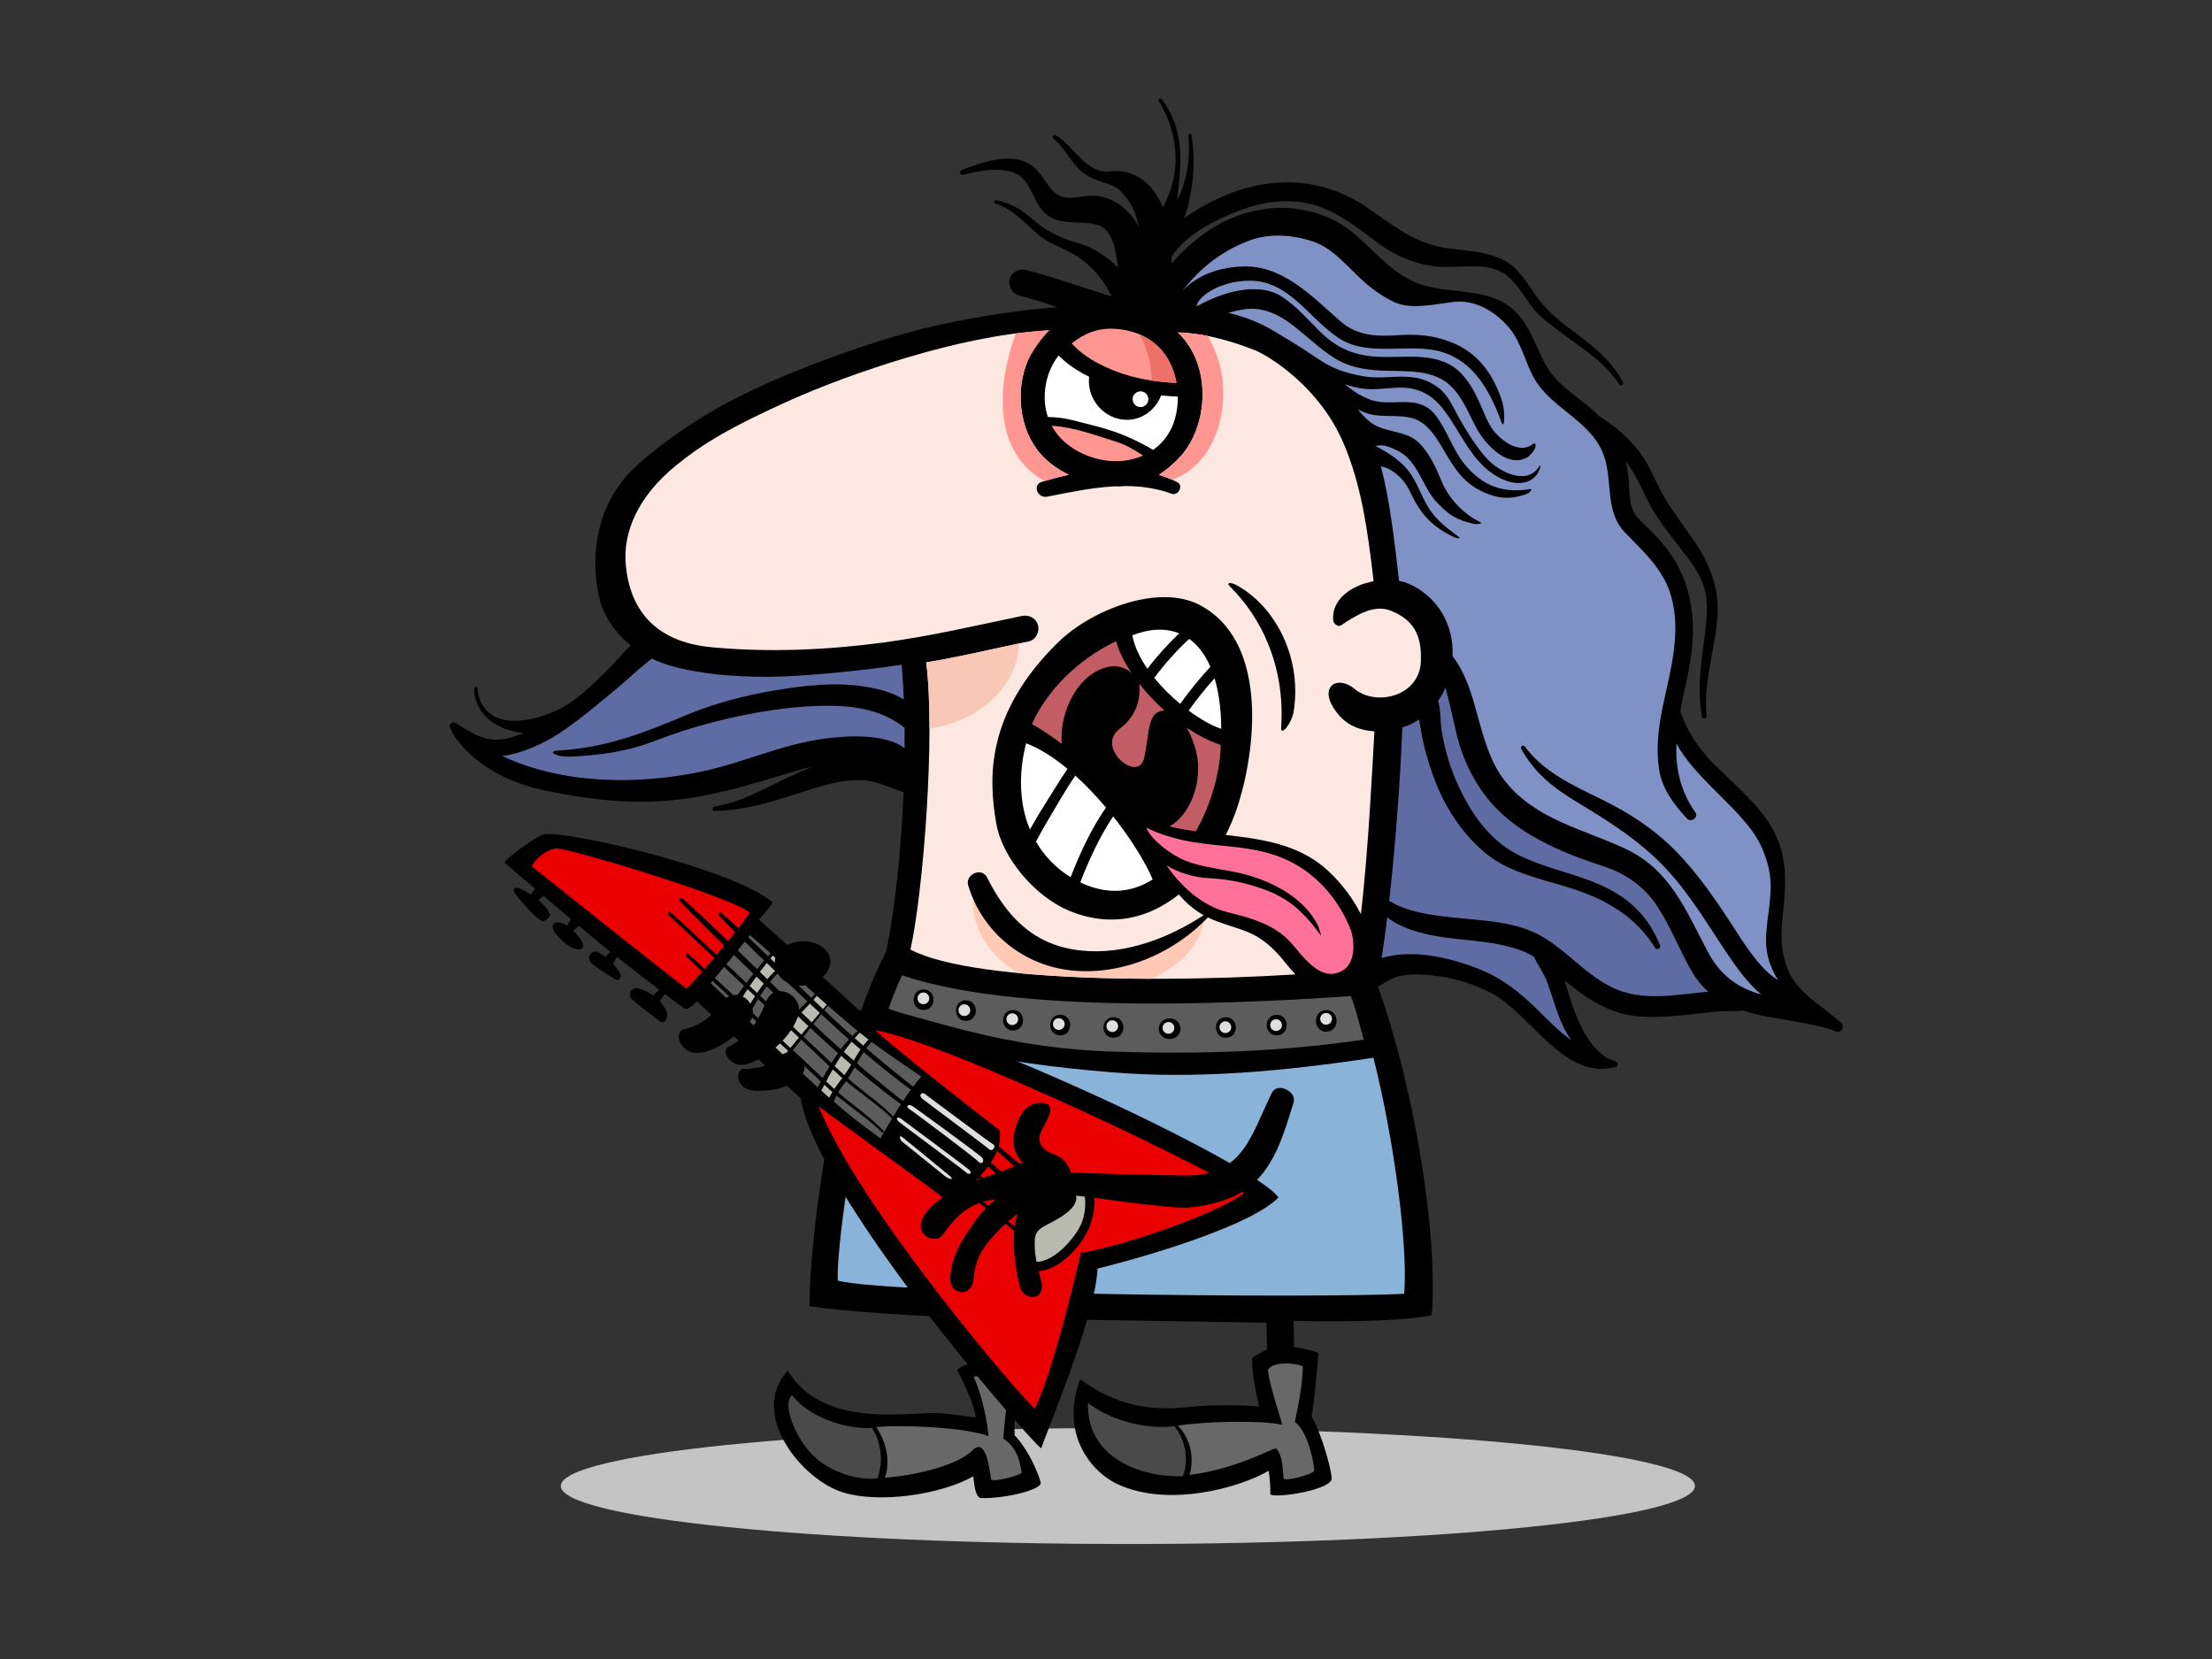 <?xml version="1.0" encoding="utf-8"?>
<!-- Generator: Adobe Illustrator 17.0.0, SVG Export Plug-In . SVG Version: 6.00 Build 0)  -->
<!DOCTYPE svg PUBLIC "-//W3C//DTD SVG 1.1//EN" "http://www.w3.org/Graphics/SVG/1.1/DTD/svg11.dtd">
<svg version="1.1" id="Layer_1" xmlns="http://www.w3.org/2000/svg" xmlns:xlink="http://www.w3.org/1999/xlink" x="0px" y="0px"
	 width="800px" height="600px" viewBox="0 0 800 600" enable-background="new 0 0 800 600" xml:space="preserve">
<rect x="0" y="0" width="800" height="600" fill="#333333" stroke="none"/>
<g>
	<ellipse fill="#C4C4C4" cx="407.912" cy="537.424" rx="205.089" ry="20.988"/>
	<path d="M665.584,369.592c-0.175-0.114-0.347-0.214-0.522-0.321c-5.308-4.848-11.49-8.074-15.895-14.102
		c-4.885-6.687-5.368-15.21-4.518-23.081c1.371-12.722,2.305-23.434-4.93-34.534c-5.284-8.106-13.052-14.405-19.83-21.191
		c-5.63-5.636-9.731-11.963-12.205-19.149c0.736-4.092,1.663-8.206,2.547-12.326c3.083-14.337,3.312-28.495-4.137-41.545
		c-3.404-5.964-8.202-10.676-13.134-15.335c-4.306-4.071-3.406-10.173-4.024-15.642c-0.212-1.882-0.549-3.664-0.986-5.368
		c0.904,1.1,1.761,2.257,2.545,3.499c2.795,4.429,4.582,9.466,7.297,13.971c2.634,4.374,5.769,8.502,8.919,12.513
		c3.372,4.301,6.865,8.55,8.979,13.636c2.657,6.402,1.497,14.649,0.61,21.256c-1.269,9.443-2.484,17.941-0.724,27.417
		c0.177,0.95,1.781,0.7,1.67-0.257c-1.296-11.371,2.622-23.038,3.771-34.322c1.173-11.521-2.497-20.728-8.965-30.018
		c-3.399-4.884-6.997-9.589-10.047-14.709c-2.987-5.015-4.873-10.519-8.2-15.344c-3.791-5.497-9.375-10.325-15.34-14.037
		c-1.392-1.41-2.905-2.771-4.545-4.096c-5.785-4.68-11.688-8.379-15.224-15.146c-2.912-5.57-4.759-11.405-8.665-16.431
		c-9.828-12.644-26.006-7.323-38.703-13.041c-11.911-5.361-18.458-17.641-30.279-22.936c-13.476-6.037-28.424-4.584-41.089,2.647
		c-5.227,2.985-9.699,6.83-13.881,11.122c-0.807,0.83-1.574,1.697-2.32,2.581c-0.004-0.242-0.007-0.481-0.011-0.727
		c-0.009-0.56-0.023-1.121-0.039-1.686c5.192-8.306,16.693-13.774,24.95-16.902c7.311-2.771,14.891-3.941,22.674-2.754
		c10.872,1.658,19.628,9.307,28.246,15.503c5.948,4.27,12.656,6.867,19.926,7.653c8.395,0.909,18.598-2.281,25.658,3.397
		c3.451,2.773,5.912,7.026,8.391,10.539c2.561,3.634,6.395,6.504,9.904,9.149c7.995,6.031,16.504,10.941,22.157,19.514
		c0.545,0.829,1.795,0.116,1.335-0.768c-4.639-8.919-12.599-14.333-20.418-20.254c-4.72-3.572-8.74-7.45-12.016-12.398
		c-1.994-3.012-4.01-6.019-6.595-8.566c-6.09-5.999-16.317-6.119-24.173-7.172c-11.943-1.601-19.659-8.163-29.281-14.74
		c-16.606-11.353-35.498-11.606-53.365-3.557c-3.91,1.761-8.544,4.295-12.85,7.446c3.44-9.746,4.21-20.769,2.65-30.183
		c-0.103-0.617-1.132-0.472-1.082,0.146c0.677,8.318-0.408,16.117-4.015,23.464c0.274-2.705,0.463-5.422,0.736-8.134
		c1.036-10.318,0.023-19.851-6.341-28.373c-0.478-0.639-1.495-0.052-1.073,0.653c5.652,9.393,7.762,20.461,4.531,31.112
		c-0.72,2.372-1.834,4.894-3.037,7.491c-0.747-1.854-1.659-3.636-2.8-5.299c-3.773-5.504-9.596-8.76-16.312-7.887
		c-8.594,1.117-13.216-9.215-19.611-13.034c-0.734-0.439-1.6,0.667-0.918,1.219c4.566,3.684,6.546,9.434,11.457,12.827
		c2.44,1.686,5.598,2.723,8.395,3.597c3.327,1.041,4.88,2.786,6.942,5.52c2.265,3.003,3.406,6.318,3.973,9.787
		c-2.887-5.406-7.536-9.603-13.955-10.865c-3.5-0.688-7.339,0.405-10.856,0.526c-6.201,0.212-8.047-5.652-11.585-9.633
		c-7.27-8.181-19.108-3.483-27.549-0.46c-1.105,0.396-0.61,2.012,0.523,1.736c6.037-1.467,12.61-2.935,18.638-0.636
		c4.917,1.877,6.333,8.149,8.953,12.168c5.032,7.719,13.681,4.655,20.956,6.587c5.602,1.49,6.751,9.508,7.493,15.52
		c-3.973-4.124-9.083-7.295-13.62-8.641c-7.224-2.142-11.922-4.181-17.634-9.168c-3.926-3.426-7.691-5.636-12.861-6.584
		c-0.773-0.139-1.033,0.963-0.279,1.185c6.346,1.877,10.433,6.826,15.265,11.02c3.246,2.818,7.156,4.292,10.959,6.16
		c5.263,2.592,9.277,6.174,12.635,10.904c1.266,1.779,2.208,3.714,3.262,5.522c-10.753-3.263-22.277-7.493-31.08-9.583
		c-0.399-0.095-0.8-0.141-1.198-0.141c-2.107,0-4.058,1.303-4.652,3.461c-0.67,2.431,0.798,5.254,3.322,5.851
		c3.522,0.84,8.742,2.54,13.939,4.294c-13.414,0.875-33.295,3.996-48.39,7.699c-15.834,3.885-44.759,13.631-66.31,24.407
		c-18.419,9.209-33.671,21.02-40.117,27.847c-12.302,13.018-13.917,30.768-11.079,44.249c1.594,7.566,6.061,13.645,11.639,18.09
		c-2.135,1.887-4.005,4.288-5.836,6.169c-4.581,4.702-9.199,9.4-14.416,13.406c-9.48,7.282-33.035,14.483-35.289-3.964
		c-0.085-0.684-1.105-0.72-1.1,0.007c0.063,9.838,8.741,15.153,17.777,16.059c-1.68,0.709-3.397,1.326-5.161,1.805
		c-7.881,2.15-12.941-1.406-19.313-5.413c-1.145-0.72-2.581,0.296-2.089,1.627c1.979,5.349,12.199,17.971,33.308,22.521
		c15.001,3.235,29.87,5.202,45.063,3.967c16.045-1.303,30.812-5.989,46.077-10.578c2.362-0.711,4.736-1.33,7.109-1.839
		c-12.146,4.345-23.05,12.394-35.955,14.581c-0.964,0.162-0.886,1.542,0.112,1.524c13.483-0.225,24.569-4.759,37.314-8.58
		c5.441-1.631,11.048-2.894,16.764-2.481c5.176,0.378,9.535,2.859,14.25,4.26c-0.81,20.215-2.908,41.228-6.29,57.611
		c-21.196,41.054-27.72,108.456-27.768,128.265c11.199,1.911,40.367,3.782,59.463,4.27c0.034,2.616,0.123,9.243,0.24,16.279
		c-1.859,0.26-4.716,0.938-6.295,2.513c4.736,9.157,6.65,14.964,6.742,17.267c-4.381-0.674-10.318-1.369-12.351-1.554
		c-10.399-0.948-42.387,6.391-55.65-15.395c-14.208,15.47,5.019,39.503,20.143,44.058c13.212,3.978,35.112,0.802,46.987-5.849
		c0.483,4.556,1.057,7.778,2.874,7.842c8.664,0.299,22.284-3.083,21.51-5.678c-2.153-7.218-6.575-14.166-9.416-17.007
		c-0.315-6.947,0.631-17.998,2.21-23.683c-1.579-0.944-5.322-2.706-7.263-3.155c-0.151-7.315-0.164-12.872-0.212-15.424
		c5.183,0.1,90.993,1.394,96.283,1.526c0.134,1.622,0.237,7.265,0.237,9.792c-1.264,0.314-3.158,1.579-5.368,2.841
		c-0.189,6.124,1.577,13.264,2.526,17.684c-5.302-0.552-17.825-0.702-24.901,0.121c-15.201,1.772-26.882-0.752-39.831-9.91
		c-7.263,18.946,3.352,33.129,13.579,37.888c18.313,8.527,44.019,1.301,54.606-4.855c0.597,3.582,0.597,6.573,0.597,8.366
		c0,1.793,20.316-0.898,22.109-5.08c0.601-1.401-3.108-15.798-7.215-23.059c0.948-4.737,1.896-15.47,2.527-22.735
		c-1.579-0.944-7.377-2.107-8.842-2.21c-0.073-3.697,0.068-6.381-0.23-9.514c24.057,0.656,43.198-0.421,50.027-2.064
		c2.406-29.789-6.735-83.764-19.459-118.751c2.435-1.408,4.696-3.158,7.616-3.832c3.973-0.913,8.147-0.677,12.164-0.274
		c7.548,0.763,15.043,3.112,21.73,6.676c13.672,7.29,26.161,31.714,44.572,26.382c0.798-0.232,0.911-1.426,0.144-1.775
		c-1.171-0.538-2.34-1.03-3.506-1.508c-7.486-4.901-10.854-14.13-13.495-22.289c-0.515-1.593-1.06-3.572-1.704-5.671
		c0.556,0.463,1.107,0.92,1.656,1.362c5.047,4.053,10.321,7.614,16.45,9.806c7.17,2.567,15.034,2.214,22.496,1.608
		c4.393-0.353,8.765-0.98,13.155-1.397c2.591-0.246,5.181-0.317,7.783-0.275c1.037,0.018,2.051-0.068,3.062-0.178
		c10.758,3.436,23.284,3.664,33.673,7.546C666.226,373.827,667.309,370.687,665.584,369.592z"/>
	<path fill="#5F6BA3" d="M297.811,267.189c-15.034,2.06-28.95,8.6-43.733,11.781c-22.719,4.887-50.471,4.862-72.418-5.55
		c7.317-0.943,15.018-4.573,20.281-8.006c7.652-4.99,14.604-11.04,21.635-16.846c3.909-3.229,7.941-7.186,12.196-10.377
		c2.204,1.069,4.45,1.932,6.67,2.559c11.109,3.151,22.925,3.957,34.422,4.032c12.519,0.082,36.441-2.411,49.227-4.374
		c0.352,3.875,0.613,8.124,0.793,12.62c-4.185-2.761-10.041-4.105-14.769-4.81c-10.484-1.565-21.623-0.255-31.996,1.49
		c-11.162,1.879-22.034,4.748-32.48,9.147c-15.106,6.363-28.658,11.563-45.289,12.54c-5.482,0.323-0.636,2.551,4.192,2.256
		c10.642-0.643,19.358-1.495,31.074-5.99c11.382-4.368,23.22-7.587,35.212-9.769c10.018-1.822,20.263-2.966,30.452-2.565
		c5.088,0.198,15.809,1.233,23.86,7.894c0.028,2.41,0.037,4.866,0.02,7.363C319.808,265.025,305.286,266.162,297.811,267.189z"/>
	<path fill="#5F6BA3" d="M568.306,376.24c-4.55-3.219-8.452-7.35-12.417-11.232c-6.57-6.427-12.77-11.314-21.343-14.675
		c-8.145-3.194-17.294-5.529-26.088-5.233c-2.655,0.089-5.873,0.492-8.799,1.44c0.697-4.395,1.387-9.361,2.048-14.761
		c3.597,2.777,8.065,4.559,13.337,5.864c11.658,2.884,24.074,1.914,35.411,6.224c1.493,0.57,2.937,1.308,4.343,2.156
		c1.424,3.08,3.561,6.046,4.728,9.115c1.732,4.552,2.953,9.3,4.826,13.798C565.522,371.749,566.813,374.162,568.306,376.24z"/>
	<path fill="#5F6BA3" d="M614.076,359.034c-8.562,0.941-17.404,2.249-25.874,0.004c-12.697-3.365-20.678-15.353-32.044-21.17
		c-9.282-4.748-20.409-4.933-30.565-6.028c-7.302-0.788-16.479-1.846-23.181-6.038c2.162-19.135,3.966-42.273,4.757-62.735
		c0.062-0.023,2.754-0.683,6.053-2.85c0.219,1.367,0.487,2.688,0.683,3.878c0.938,5.639,2.524,11.214,4.456,16.59
		c3.786,10.526,10.013,20.375,18.595,27.619c8.981,7.582,20.938,9.599,31.819,13.125c12.223,3.96,22.933,10.177,29.812,21.377
		c0.595,0.973,2.251,0.203,1.814-0.873c-3.978-9.799-10.043-16.176-19.52-20.899c-10.416-5.186-22.225-6.78-32.555-12.262
		c-10.787-5.725-17.629-16.597-22.177-27.551c-2.21-5.324-3.707-10.911-4.698-16.579c-0.595-3.411-0.299-7.674-1.324-11.203
		c0.959-1.39,1.859-2.944,2.627-4.736c0.084,0.28,0.173,0.562,0.251,0.843c1.478,5.358,2.568,10.778,3.85,16.183
		c1.913,8.065,5.602,15.927,10.676,22.475c10.309,13.299,27.07,20.09,42.584,25.177c7.944,2.606,14.492,7.24,19.126,14.191
		c5.053,7.582,8.249,16.312,12.866,24.157c1.631,2.77,3.547,5.033,5.677,6.919C616.546,358.767,615.309,358.898,614.076,359.034z"/>
	<path fill="#8091C6" d="M617.589,344.13c-7.83-14.829-13.529-29.515-29.579-37.082c-15.436-7.279-32.744-10.548-43.836-24.744
		c-10.145-12.984-8.994-32.277-18.846-45.021c0.561-11.337-5.511-21.71-15.989-26.223c-1.005-0.435-2.132-0.756-3.333-0.977
		c-1.709-14.102-3.221-28.863-6.611-41.389c3.381,0.325,8.161,4.071,10.263,8.537c3.826,8.136,7.486,12.695,15.675,16.791
		c2.1,1.048,2.907,0.64,2.276,0.173c-4.525-3.358-8.427-6.217-11.357-11.196c-2.365-4.023-4.007-9.09-6.935-12.795
		c-2.142-2.713-5.666-5.734-11.786-8.881c2.273-0.699,4.721,0,8.393,1.925c6.963,3.647,8.669,13.182,13.815,18.534
		c4.497,4.679,7.193,6.334,13.464,7.694c1.012,0.219,3.19-0.126,2.253-0.567c-5.872-2.759-11.364-8.446-13.92-14.499
		c-2.151-5.096-4.238-10.065-8.163-14.066c-4.91-5.003-12.478-3.584-17.727-7.626c-1.74-1.34-3.197-2.998-4.627-4.677
		c1.18,0.602,2.335,1.107,3.409,1.456c6.044,1.962,13.8-0.283,19.104,2.893c3.083,1.846,5.363,5.005,7.2,8.029
		c4.071,6.693,7.143,13.216,14.517,16.927c6.694,3.369,11.068,3.212,16.488,1.465c1.697-0.549,2.643-2.107,1.763-1.952
		c-11.146,1.948-19.024-2.167-25.195-10.813c-3.208-4.498-6.541-13.841-10.667-17.538c-6.169-5.525-14.461-1.419-21.667-3.828
		c-3.784-1.265-6.728-3.358-9.685-5.775c2.483,0.898,5.062,1.54,7.776,1.78c5.418,0.483,11.278-1.214,16.57-0.137
		c4.668,0.95,8.037,3.329,11.022,7.04c6.641,8.252,10.17,19.374,20.145,24.941c5.532,3.09,11.686,3.133,14.485-1.59
		c0.713-1.201,1.18-3.506,0.444-2.321c-4.456,7.186-14.169,1.993-18.106-1.875c-3.953-3.889-8.263-10.831-11.015-15.738
		c-2.873-5.122-4.115-9.172-9.653-12.273c-8.343-4.673-16.331-1.044-25.157-2.698c-5.903-1.109-10.655-2.515-16.126-6.277
		c-5.472-3.761-15.082-9.699-19.242-11.841c-4.213-2.167-8.657-3.689-13.23-4.787c1.852-0.492,3.727-0.95,5.689-1.248
		c7.3-1.112,13.44,2.296,18.967,6.751c4.47,3.602,8.732,7.634,13.576,10.744c5.251,3.372,10.945,4.342,17.083,4.655
		c6.876,0.346,15.082-0.403,21.398,2.866c4.531,2.342,6.978,6.238,9.384,10.601c2.342,4.256,4.456,11.081,11.3,16.273
		c5.069,3.846,9.79,3.148,12.239,0.349c2.344-2.677,1.615-4.322,0.526-3.497c-5.771,4.372-13.121-3.187-14.586-5.359
		c-1.6-2.372-2.602-4.81-3.714-7.429c-1.875-4.404-3.873-8.685-7.117-12.268c-8.147-8.993-20.443-5.908-31.081-6.555
		c-8.477-0.513-14.763-3.34-20.712-9.332c-4.215-4.249-8.312-8.915-13.323-12.252c-8.922-5.948-22.307-1.483-30.996,3.36
		c-0.175-2.798,7.52-9.268,19.235-9.268c14.36,0,21.493,13.978,32.468,20.976c10.737,6.848,25.754,1.23,37.302,4.903
		c10.925,3.477,16.786,13.291,21.158,25.18c1.235,3.36,1.396-3.839,0.349-7.17c-2.796-8.919-8.206-17.876-19.058-21.856
		c-6.095-2.237-11.366-2.798-18.741-2.322c-7.769,0.503-14.672,0.285-20.805-5.076c-10.692-9.339-20.958-20.404-35.567-19.766
		c-11.148,0.488-17.737,4.88-21.585,8.71c1.518-1.761,3.03-3.524,4.643-5.206c5.473-5.711,12.194-10.136,19.591-12.886
		c7.215-2.682,15.281-2.139,22.485,0.144c6.628,2.101,11.361,7.336,16.167,12.07c4.208,4.144,8.626,7.666,14.021,10.134
		c5.889,2.695,14.777,0.64,20.837-0.126c8.172-1.032,15.411,3.358,20.493,9.348c4.383,5.167,5.758,12.512,9.086,18.327
		c6.012,10.51,19.343,14.88,24.457,26.093c4.415,9.681,0.51,21.4,8.272,29.526c5.007,5.243,10,9.678,13.74,16.033
		c4.561,7.76,5.115,17.046,4.112,25.779c-1.675,14.618-7.689,28.577-5.513,43.502c1.084,7.436,5.186,12.859,10.184,18.245
		c1.437,1.549,4.251-0.483,2.998-2.251c-5.648-7.978-7.188-16.345-6.858-24.906c6.329,11.592,18.983,20.372,27.134,31.247
		c3.169,4.228,5.17,9.015,6.313,14.155c1.927,8.68-1.08,17.413-1.023,26.128c0.032,5.215,1.711,9.888,4.372,14.066
		c-1.62-1.08-3.197-2.242-4.625-3.679c-4.224-4.245-7.566-9.382-10.802-14.387c-6.553-10.134-13.26-20.158-21.756-28.791
		c-7.864-7.988-16.98-13.82-26.993-18.71c-10.031-4.896-20.634-9.749-27.465-18.955c-0.595-0.8-1.747-0.003-1.272,0.85
		c4.955,8.911,11.806,14.237,20.482,19.445c12.314,7.391,23.881,14.782,33.493,25.647c8.131,9.189,14.353,19.855,21.204,29.975
		c2.741,4.053,6.821,9.749,11.656,13.781C628.359,357.259,622.116,352.707,617.589,344.13z"/>
	<path fill="#FF9691" d="M422.438,129.904c-3.221-5.523-9.361-10.328-19.042-10.974c-7.038-0.471-11.84,2.173-15.798,5.267
		c0.722,0.795,1.481,1.57,2.31,2.301c3.909,3.456,8.664,5.83,13.48,7.735c6.994,2.766,14.581,3.868,22.12,4.292
		C424.93,135.322,423.86,132.34,422.438,129.904z"/>
	<path fill="#FF9691" d="M403.818,159.812c-7.316-2.299-15.478-5.383-23.437-5.821c2.811,5.208,7.851,9.23,14.624,11.416
		c6.511,2.1,13.048,1.723,18.402-0.652C410.366,162.81,407.34,160.919,403.818,159.812z"/>
	<path fill="#FFFFFF" d="M378.996,150.819c2.955,0.028,5.937,0.399,8.706,1.098c6.135,1.549,12.825,3.067,18.682,5.472
		c3.401,1.396,7.088,3.198,10.669,5.32c1.397-0.982,2.665-2.13,3.771-3.434c3.752-4.434,5.235-10.22,5.147-15.834
		c-14.893-0.697-32.475-4.206-43.092-14.861c-3.313,4.122-5.447,10.284-4.982,16.814
		C378.034,147.29,378.412,149.101,378.996,150.819z"/>
	<path fill="#4A4A4A" d="M393.495,507.414c-0.631,17.998,16.105,26.838,34.291,26.492c2.37-5.703,0.854-13.221-2.998-18.094
		C412.755,517.202,400.443,512.779,393.495,507.414z"/>
	<path fill="#686868" d="M471.173,494.15c-2.843-1.262-10.737-1.893-12.631,1.262c0.948,7.578,5.646,19.969,5.067,19.841
		c-7.646-1.689-27.872-1.198-37.615,0.357c4.57,4.734,6.015,11.449,4.231,17.805c17.11-2.06,30.746-10.116,31.303-9.56
		c2.688,2.688,2.388,9.261,2.688,10.754c0.299,1.494,10.754-1.494,11.054-2.688c0.299-1.198-2.157-14.576-6.939-17.563
		C468.184,514.265,471.173,502.359,471.173,494.15z"/>
	<path fill="#4A4A4A" d="M286.451,504.569c-3.78,3.29,1.264,15.157,6.947,21.156c5.683,5.999,15.471,9.788,23.915,8.969
		c2.206-5.518,1.575-12.925-2.009-18.333C310.165,517.067,294.345,514.675,286.451,504.569z"/>
	<path fill="#686868" d="M365.392,499.201c-4.106-3.789-9.866-2.018-13.262-1.262c3.473,7.578,4.98,17.11,5.383,21.423
		c-7.617-2.656-22.128-3.579-33.163-3.579c-2.578,0-5.085,0.128-7.446,0.385c3.502,4.894,5.318,12.651,3.078,18.24
		c9.899-0.599,25.164-3.996,31.345-9.457c5.367-6.088,6.496,6.776,7.132,9.956c0.299,1.493,11.352-1.494,11.055-2.388
		c-0.298-0.898-0.733-8.78-6.65-12.162C362.913,518.785,364.128,505.517,365.392,499.201z"/>
	<path fill="#5C5C5C" d="M488.565,360.26c-55.552,3.757-124.089,5.354-162.334-7.532c-1.715,3.657-3.344,7.732-4.887,12.095
		c2.805,1.087,5.753,1.879,8.544,2.638c6.802,1.85,13.585,3.782,20.424,5.489c17.849,4.456,34.414,6.833,52.816,7.411
		c31.475,0.98,60.352,0,90.092-4.374C491.309,369.086,490.402,365.083,488.565,360.26z M334.029,365.269
		c-4.793,0-4.793-7.432,0-7.432C338.82,357.836,338.82,365.269,334.029,365.269z M349.334,369.207c-4.792,0-4.792-7.432,0-7.432
		C354.127,361.775,354.127,369.207,349.334,369.207z M366.39,372.704c-4.791,0-4.791-7.432,0-7.432
		C371.184,365.272,371.184,372.704,366.39,372.704z M383.448,374.454c-4.792,0-4.792-7.432,0-7.432
		C388.239,367.022,388.239,374.454,383.448,374.454z M402.692,375.328c-4.794,0-4.794-7.432,0-7.432
		C407.483,367.896,407.483,375.328,402.692,375.328z M423.245,375.766h-0.437c-2.027,0-3.718-1.693-3.718-3.718
		c0-2.025,1.691-3.714,3.718-3.714h0.437c2.025,0,3.716,1.69,3.716,3.714C426.961,374.073,425.27,375.766,423.245,375.766z
		 M443.362,375.328c-4.793,0-4.793-7.432,0-7.432C448.155,367.896,448.155,375.328,443.362,375.328z M461.73,374.454
		c-4.793,0-4.793-7.432,0-7.432S466.523,374.454,461.73,374.454z M483.378,369.425c0,2.028-1.691,3.718-3.716,3.718
		c-2.026,0-3.718-1.69-3.718-3.718v-0.435c0-2.025,1.691-3.718,3.718-3.718c2.025,0,3.716,1.693,3.716,3.718V369.425z"/>
	<path fill="#89B3D8" d="M401.815,387.793c-18.926-1.579-39.647-3.985-57.997-8.84c-7.488-1.978-16.853-3.529-24.894-6.833
		c-10.737,34.47-16.524,81.433-15.924,91.05c18.133,4.809,171.652,6.448,204.856,4.759c1.438-18.511-4.092-57.697-11.14-85.383
		C464.792,387.358,432.976,390.395,401.815,387.793z"/>
	<path fill="#FCE8E1" d="M226.324,204.288c1.382,15.196,9.624,27.802,31.08,29.804c21.458,2.003,42.372,0.88,62.056-1.706
		c17.661-2.403,32.658-5.983,50.099-9.605c2.534-0.529,5.128,0.704,5.85,3.322c0.652,2.374-0.784,5.324-3.322,5.853
		c-13.154,2.73-23.876,5.411-37.114,7.611c3.37,25.973-1.028,82.837-5.694,103.854c23.508,12.494,105.859,12.451,159.894,7.386
		c4.26-22.731,5.915-50.339,7.913-86.302c-6.455-0.515-11.216-2.748-14.884-8.641c-4.846-7.785,1.622-11.745,7.682-6.723
		c7.853,6.509,23.639,2.679,24.009-10.084c0.203-6.933-0.959-14.406-11.043-18.247c-5.899-2.247-12.005,1.44-17.892,5.375
		c-0.991,0.663-2.72-0.552-2.814-1.932c-0.529-7.774,6.842-12.565,14.643-14.041c-2.135-18.657-4.523-35.093-10.899-49.965
		c-8.726-20.361-26.581-31.197-31.598-33.407c-7.222-2.934-18.008-6.34-28.301-6.619c12.608,11.932,10.974,34.213,0.647,45.187
		c-2.509,2.664-5.005,4.741-7.543,6.327c2.244,0.686,4.461,1.535,6.639,2.606c2.429,1.196,0.449,5.117-2.03,4.215
		c-5.434-1.975-10.947-2.738-16.483-2.777c-1.426,0.139-2.887,0.171-4.385,0.121c-8.074,0.456-16.171,2.18-24.141,3.729
		c-3.492,0.677-5.441-4.329-1.818-5.408c3.169-0.945,6.398-1.806,9.656-2.527c-3.775-1.846-7.436-4.345-10.248-7.578
		c-7.853-9.033-9.059-23.222-4.527-33.782c1.228-2.855,3.484-6.272,5.728-8.942c-0.296-0.54-0.577-1.096-0.845-1.659
		c-29.627,1.688-69.437,15.454-90.499,24.865c-21.643,9.669-31.84,15.798-41.51,23.628
		C230.378,179.76,225.279,192.814,226.324,204.288z"/>
	<path fill="#EB7169" d="M412.049,120.898c4.851,2.032,8.261,5.358,10.389,9.006c1.422,2.436,2.492,5.418,3.069,8.621
		c-3-0.168-6.005-0.453-8.979-0.898C416.467,131.258,414.836,125.699,412.049,120.898z"/>
	<path fill="#F9C7B5" d="M368.511,232.71c-0.052,12.537-11.119,27.606-32.35,30.768c0.002-9.184-0.355-17.491-1.188-23.911
		C346.986,237.572,356.946,235.179,368.511,232.71z"/>
	<path fill="#FF9691" d="M426.635,165.407c10.327-10.974,11.961-33.254-0.647-45.187c3.613,0.1,7.281,0.586,10.84,1.297
		c2.622,4.525,4.39,9.596,5.172,14.782c2.1,13.891-3.427,32.302-18.208,37.152c-1.551-0.665-3.119-1.235-4.7-1.718
		C421.63,170.148,424.126,168.072,426.635,165.407z"/>
	<path fill="#FF9691" d="M386.532,171.693c-2.976,0.659-5.923,1.444-8.828,2.292c-18.594-10.48-17.322-34.518-10.312-53.387
		c3.165-0.399,11.535-1.351,12.221-1.166c-2.495,2.157-6.628,8.045-7.856,10.901c-4.532,10.56-3.326,24.749,4.527,33.782
		C379.096,167.348,382.757,169.847,386.532,171.693z"/>
	<path fill="#FFC9B5" d="M355.645,339.675c-4.47-7.753-4.703-15.78-2.048-23.448c5.546,13.014,16.115,23.248,30.624,27.016
		c17.771,4.616,36.246,0.271,51.049-10.106c-1.615,9.674-9.341,16.629-18.882,20.856c-17.094-0.043-33.703-0.677-48.067-2.06
		C363.155,348.893,358.634,344.858,355.645,339.675z"/>
	<path d="M382.76,232.227c11.924-11.646,36.202-21.238,51.107-13.428c24.234,12.692,20.746,50.172,14.087,71.716
		c-7.607,24.61-30.894,51.341-61.197,38.907c-11.995-4.919-24.216-18.76-26.452-31.678
		C357.538,281.748,356.308,258.065,382.76,232.227z"/>
	<path fill="#C25D65" d="M373.181,261.854c3.826,2.176,7.432,4.609,10.833,7.199c-1.028-11.763,6.152-26.105,17.452-27.982
		c2.998-0.497,5.748,0.545,7.821,2.41c-2.775-4.126-4.734-8.134-5.611-11.56C393.9,236.408,380.301,246.379,373.181,261.854z"/>
	<path fill="#C25D65" d="M404.905,263.603c-8.922,6.762,6.88,19.994,8.92,10.457c2.041-9.537,1.043-16.884,7.345-17.069
		c-3.436-3.071-6.529-6.393-9.138-9.731C412.594,253.451,410.691,259.215,404.905,263.603z"/>
	<path fill="#FFFFFF" d="M426.46,229.062c-4.867-1.977-10.646-1.75-16.943,0.706c0.759,4.053,2.754,8.174,5.45,12.091
		C418.444,237.289,422.308,233.036,426.46,229.062z"/>
	<path fill="#FFFFFF" d="M426.829,254.581c3.34-4.7,7.01-9.172,10.92-13.447c-1.946-4.483-4.55-7.848-7.673-10.083
		c-4.618,4.338-8.862,9.029-12.628,14.114C420.24,248.608,423.497,251.813,426.829,254.581z"/>
	<path fill="#FFFFFF" d="M429.893,256.994c4.277,3.173,8.482,5.52,11.788,6.602c-0.043-7.169-0.893-13.26-2.413-18.286
		C435.93,249.041,432.78,252.927,429.893,256.994z"/>
	<path fill="#C25D65" d="M441.507,269.445c-4.256-1.476-8.389-3.63-12.275-6.209c1.973,3.479,3.262,7.605,3.705,10.17
		c2.278,13.135-5.782,29.265-19.491,27.29c4.078,5.899,6.915,10.779,8.457,13.435C433.509,303.897,441.154,284.866,441.507,269.445z
		"/>
	<path fill="#FFFFFF" d="M372.493,300.011c1.807-3.269,3.718-6.48,5.727-9.626c2.549-3.991,5.072-8.252,7.86-12.317
		c-4.928-4.087-10.022-7.375-14.986-9.25c-1.781,7.094-2.461,14.356-1.203,22.129C370.402,294.108,371.284,297.146,372.493,300.011z
		"/>
	<path fill="#FFFFFF" d="M387.205,317.25c3.442-8.855,7.488-17.502,12.779-25.191c-3.445-4.09-7.188-8.042-11.075-11.546
		c-3.547,5.131-6.646,10.676-9.549,15.531c-1.64,2.745-3.206,5.522-4.696,8.334C377.702,309.607,381.965,314.038,387.205,317.25z"/>
	<path fill="#FFFFFF" d="M402.596,295.263c-4.898,7.322-8.669,15.492-11.895,23.851c0.581,0.275,1.157,0.56,1.759,0.806
		c9.441,3.868,17.611,2.474,24.426-1.868C414.2,311.767,409.044,303.398,402.596,295.263z"/>
	<path d="M356.98,317.335c7.365,14.608,17.109,24.638,34.032,26.439c15.837,1.69,32.142-4.605,45.089-13.299
		c0.649-0.435,1.638,0.392,1.037,1.027c-12.332,13.032-30.556,21.074-48.664,19.566c-17.932-1.49-33.1-13.585-38.303-30.816
		C348.962,316.245,355.046,313.5,356.98,317.335z"/>
	<path d="M447.335,211.691c14.766,8.241,23.692,27.344,20.45,46.078c-0.638,3.688-4.682,8.91-4.436,5.283
		c1.52-22.43-7.503-40.08-18.445-50.872C443.153,210.455,445.362,210.59,447.335,211.691z"/>
	<g>
		<g>
			<path d="M310.731,365.383c-4.241-4.067-36.247-32.816-36.247-32.816s4.784-5.251,4.916-6.295
				c-15.405-12.505-74.573-25.9-82.611-24.56c-2.57,0.428-14.956,9.603-14.289,10.27c0.28,0.282,5.001,4.32,11.068,9.475
				c-0.402,0.435-1.402,1.786-1.579,2.11c-1.577-1.109-3.229-2.121-5.134-2.509c-0.647-0.132-1.162,0.531-1.084,1.109
				c0.188,1.39,8.97,11.125,10.543,11.022c0.817-0.05,2.837-1.572,2.589-2.442c-0.432-1.511-2.373-3.668-4.22-5.233
				c0.543-0.424,1.744-1.458,1.847-1.54c3.241,2.748,6.701,5.675,9.98,8.441c-0.116,0.168-1.097,1.729-1.403,2.363
				c-1.391-1.005-4.007-1.985-5.07-0.385c-1.062,1.6,2.268,4.955,4.043,6.491c2.66,2.303,5.679,3.308,6.615,1.868
				c0.935-1.437-1.78-4.595-3.432-6.138c0.754-0.478,1.449-1.044,2.104-1.797c5.236,4.406,9.641,8.074,11.352,9.414
				c-0.527,0.585-1.188,1.223-1.683,1.918c-0.838-0.649-1.707-1.233-2.583-1.711c-2.421-1.319-4.445,1.886-2.686,3.761
				c1.311,1.397,7.376,5.208,8.86,6.031c1.416,0.791,2.304-1.123,1.688-2.189c-0.708-1.226-1.628-2.42-2.668-3.525
				c0.526-0.674,0.897-1.472,1.345-2.207c0.043-0.064,0.085-0.128,0.128-0.196c5.042,3.942,10.711,8.323,15.334,11.852
				c-0.22,0.185-1.761,1.522-2.265,2.046c-1.671-1.18-3.539-2.078-5.374-2.588c-2.267-0.627-4.112,2.453-2.28,4.028
				c2.675,2.303,7.291,5.714,10.101,7.924c1.78,1.394,3.198-1.604,2.461-3.483c-0.546-1.39-1.42-2.648-2.471-3.771
				c0.4-0.545,1.522-2.367,1.726-2.713c4.064,3.083,6.978,5.236,7.316,5.351c1.205,0.399,3.011-1.205,4.396-2.631
				c2.078,1.886,32.631,31.023,37.488,35.019c5.673,34.413,78.386,119.018,86.975,126.679c4.916-13.235,19.662-48.781,20.418-65.04
				c20.042-4.916,55.964-15.884,65.419-25.715C453.291,420.213,338.336,366.897,310.731,365.383z"/>
			<path fill="#B9BBB0" d="M313.945,375.862c-1.004-0.773-1.986-1.579-2.975-2.374c-6.077,6.07-10.008,13.41-13.954,20.935
				c0.965,0.87,1.922,1.743,2.897,2.599c0.297-0.702,0.739-1.38,1.075-1.95c1.283-2.178,2.873-4.178,4.37-6.206
				c3.096-4.203,5.099-9.143,8.744-12.886C314.05,375.941,313.997,375.902,313.945,375.862z"/>
			<path fill="#5C5C5C" d="M333.219,389.408c-5.478-3.843-12.643-8.583-18.008-12.611c-3.443,3.696-5.542,8.551-8.25,12.772
				c-1.122,1.747-2.447,3.361-3.586,5.105c-0.798,1.219-1.262,2.499-1.837,3.761c5.416,4.677,11.005,9.147,16.903,13.228
				C322.309,405.071,327.624,395.56,333.219,389.408z"/>
			<path fill="#DFDFDF" d="M329.813,399.927c-1.543-0.927-2.161,0.463-1.08,1.08c1.08,0.617,23.909,17.741,25.145,19.128
				c1.233,1.39,2.618-0.403,0.925-1.85C353.108,416.837,331.355,400.85,329.813,399.927z"/>
			<path fill="#DFDFDF" d="M357.733,415.661c1.079,1.08,2.777-1.08,1.388-1.85c-1.388-0.77-23.602-17.434-24.681-18.201
				c-1.08-0.774-2.468,0.46-0.772,1.85C335.365,398.847,356.654,414.581,357.733,415.661z"/>
			<path fill="#DFDFDF" d="M325.801,404.554c-1.079-0.77-2.159-0.153-0.771,1.084c1.388,1.233,23.601,17.584,24.527,18.511
				c0.926,0.923,2.314,0.153,0.926-1.084C349.095,421.831,326.88,405.327,325.801,404.554z"/>
			<path fill="#DFDFDF" d="M326.265,411.188c-1.235-0.923-0.926,0.923,0,1.697c0.925,0.77,13.111,10.491,15.116,12.187
				c2.006,1.697,4.122,1.832,1.851,0C340.962,423.239,327.498,412.114,326.265,411.188z"/>
			<path fill="#EA0000" d="M374.257,509.456c5.673-11.72,12.48-38.195,16.64-56.342c16.26-2.649,49.537-14.369,58.992-21.555
				c-5.673-5.671-106.639-54.453-133.369-58.976c6.155,5.832,35.944,29.304,44.953,36.127c2.572,12.547-18.204,26.799-19.581,25.177
				c-1.378-1.622-38.516-28.114-45.878-33.849C310.56,436.682,368.919,505.065,374.257,509.456z"/>
			<path fill="#5C5C5C" d="M295.724,393.268c4.015-7.407,8.044-14.821,14.452-20.414c-3.648-2.962-7.205-6.035-10.733-9.14
				c-5.003,6.313-9.968,12.658-14.96,18.981C288.189,386.264,291.917,389.811,295.724,393.268z"/>
			<path fill="#B9BBB0" d="M279.812,378.197c1.251,1.216,2.517,2.424,3.774,3.636c4.962-6.309,10.252-12.369,15.423-18.5
				c-1.149-1.012-2.293-2.028-3.437-3.041c-0.043-0.039-0.085-0.078-0.13-0.118c-5.225,6.017-11.289,11.25-15.902,17.752
				C279.63,378.012,279.721,378.108,279.812,378.197z"/>
			<path fill="#5C5C5C" d="M278.462,376.864c4.599-6.42,10.672-11.774,16.293-17.313c-3.636-3.244-7.217-6.548-10.793-9.86
				c-6.179,4.762-10.034,11.927-13.911,18.65C272.876,371.229,275.668,374.102,278.462,376.864z"/>
			<path fill="#B9BBB0" d="M268.88,367.143c3.951-6.648,7.945-13.667,14.175-18.297c-1.176-1.091-2.355-2.178-3.534-3.269
				c-2.593,3.115-5.056,6.334-7.409,9.639c-2.095,2.948-3.984,6.081-6.074,9.043C266.99,365.219,267.938,366.181,268.88,367.143z"/>
			<path fill="#5C5C5C" d="M264.632,362.859c1.904-2.912,4.088-5.707,6.137-8.469c2.476-3.336,5.096-6.548,7.916-9.589
				c-0.233-0.214-0.465-0.431-0.699-0.645c-2.165-2.003-4.458-3.96-6.746-5.942c-1.56,2.089-3.324,4.064-4.865,6.014
				c-2.983,3.775-6.297,7.507-9.331,11.371C259.632,357.94,262.15,360.385,264.632,362.859z"/>
			<path fill="#EA0000" d="M248.274,357.53c4.514-4.103,20.674-23.687,22.881-27.497c-6.276-5.511-66.362-23.708-70.124-23.184
				c-3.763,0.52-7.527,3.857-8.708,6.473C193.563,314.338,241.62,352.646,248.274,357.53z"/>
			<path d="M260.951,330.204c9.103,7.721,31.519,29.975,40.259,38.113c8.96,8.341,20.648,18.286,30.369,25.708
				c0.684,0.524-0.172,1.504-0.858,1.016c-9.723-6.919-21.201-16.732-30.004-24.806c-9.02-8.27-32.384-30.096-40.66-39.139
				C259.564,330.556,260.407,329.74,260.951,330.204z"/>
			<path d="M242.462,329.908c9.559,8.434,43.689,41.007,53.063,49.648c4.414,4.071,8.634,8.423,13.248,12.255
				c4.171,3.461,11.083,8.437,14.758,12.48c0.348,0.381-0.2,0.952-0.561,0.577c-3.951-4.096-11.175-9.118-15.588-12.654
				c-4.737-3.8-9.054-8.266-13.53-12.38c-9.125-8.384-43.034-40.661-52.172-49.031C241.18,330.346,241.954,329.462,242.462,329.908z
				"/>
			<path d="M246.745,324.878c9.1,7.721,42.05,40.508,50.789,48.646c8.961,8.345,20.648,18.29,30.37,25.708
				c0.685,0.524-0.172,1.508-0.857,1.019c-9.724-6.922-21.201-16.736-30.005-24.806c-9.018-8.27-42.916-40.629-51.194-49.673
				C245.355,325.231,246.198,324.415,246.745,324.878z"/>
			<path d="M248.954,345.093c9.561,8.434,33.156,30.474,42.532,39.114c4.411,4.071,8.634,8.42,13.248,12.255
				c4.17,3.461,11.083,8.438,14.756,12.48c0.347,0.381-0.2,0.952-0.561,0.577c-3.951-4.096-11.176-9.118-15.588-12.654
				c-4.739-3.8-9.056-8.266-13.532-12.383c-9.124-8.38-32.499-30.124-41.637-38.494
				C247.673,345.531,248.447,344.647,248.954,345.093z"/>
			<path d="M357.536,437.815c-3.435-2.755-6.649-5.86-9.861-8.929c0.433-0.207,0.857-0.424,1.272-0.652
				c3.271,3.123,6.515,6.295,9.981,9.175c3.811,3.165,8.695,6.195,12.521,10.02c1.125-1.365,1.756-2.588,2.921-3.928
				c-4.081-3.878-8.751-7.097-12.793-10.337c-2.99-2.399-5.809-5.062-8.609-7.739c0.351-0.289,0.691-0.585,1.022-0.884
				c2.933,2.809,5.867,5.632,8.979,8.216c3.796,3.155,8.304,6.013,12.134,9.831c1.119-1.28,1.864-2.31,3.012-3.565
				c-7.463-5.404-13.857-11.029-21.206-17.531c0.362-0.449,0.688-0.92,1.015-1.39c7.396,6.591,13.575,11.795,20.923,17.459
				c1.15-1.237,2.03-2.627,3.198-3.836c-7.755-5.557-14.13-10.943-21.798-17.741c0.245-0.545,0.479-1.105,0.699-1.679
				c7.801,6.983,14.635,11.849,22.377,17.777c2.114-2.157,4.548-4.826,7.195-6.195c7.985,3.137,5.092,14.49,3.023,18.907
				c-5.122,10.94-19.147,20.582-25.198,11.129c0.38-1.137,0.581-5.208,2.374-7.4C366.639,444.634,361.599,441.073,357.536,437.815z"
				/>
			<path fill="#B9BBB0" d="M370.099,455.003c7.186,4.916,16.258-4.16,20.042-10.59c3.946-6.709,2.328-15.916-0.378-17.014
				C379.932,433.826,371.612,444.417,370.099,455.003z"/>
		</g>
		<g>
			<path d="M247.507,372.237c5.028-1.212,9.384-3.807,12.899-9.061c1.896-2.834,5.25-4.317,8.445-2.645
				c2.714,1.422,4.622,5.657,2.644,8.448c-3.121,4.399-15.287,14.176-22.175,11.289
				C245.571,378.696,243.878,373.114,247.507,372.237z"/>
			<path d="M263.487,378.564c8.947-4.153,12.152-12.915,13.629-16.475c3.153-7.614,14.305-1.989,11.441,5.707
				c-3.607,9.689-14.715,16.828-19.814,17.295C263.644,385.562,260.821,379.801,263.487,378.564z"/>
			<path d="M268.864,386.603c3.403-0.071,8.651-0.403,12.928-4.356c5.721-5.286,12.933,3.554,6.791,8.02
				c-3.551,2.588-7.314,3.918-11.69,4.142c-2.109,0.107-4.408,0.31-6.379-0.442C265.557,392.071,266.596,386.656,268.864,386.603z"
				/>
		</g>
		<path d="M283.556,354.642c-3.303-2.224-5.046-8.659-0.88-11.653c7.441-5.347,17.466-1.658,17.623,4.648
			C300.447,353.651,290.906,359.587,283.556,354.642z"/>
	</g>
	<path d="M394.397,133.816c-0.553,1.868-0.75,3.871-0.456,5.921c1.091,7.582,8.099,13.025,15.42,11.97
		c5.243-0.756,9.371-4.673,10.893-9.622C411.373,141.537,402.096,137.766,394.397,133.816z"/>
	<path d="M333.941,440.043c2.145-4.164,11.488-11.332,19.905-13.545c4.946-1.305,11.52-4.092,15.935-5.978
		c-2.896-3.557-3.982-6.684-2.763-11.546c1.155-4.627,3.545-10.334,9.79-10.102c6.243,0.232,1.155,7.168-0.378,10.555
		c-1.877,4.149,1.184,6.844,4.773,8.024c2.356,0.781,5.283,3.326,6.088,6.63c5.32,0.232,30.547,1.009,41.715,1.059
		c20.728,0.103,23.537-14.829,30.974-29.91c1.969-3.992,9.12-0.478,7.872,3.497c-4.905,15.638-8.922,30.877-27.319,36.024
		c-10.382,2.905-14.421,2.085-24.977,0.973c-6.22-0.656-12.417-1.536-18.614-2.381c-2.677-0.367-5.04-0.588-7.799-0.93
		c0.723,2.698-1.852,5.261-4.625,7.168c-5.792,3.982-10.091,4.039-10.279,8.847c-0.189,4.769,0.578,8.548,2.411,15.206
		c0.563,2.05-0.075,4.616-2.001,5.244c-2.624,0.845-5.149-1.198-5.707-3.24c-1.8-6.591-3.645-18.586-0.95-26.656
		c-2.568,2.089-4.147,3.308-6.504,5.639c-2.792,2.909-5.97,6.395-7.435,9.817c-1.193,2.784-1.659,4.99-1.946,7.992
		c-0.303,3.176-1.941,5.062-4.376,4.876c-2.273-0.178-4.553-1.886-4.002-6.327c0.677-5.447,2.287-9.578,6.415-15.674
		c2.018-2.98,5.387-8.227,10.009-11.507c-9.406,0.845-14.417,6.013-19.274,12.875c-1.415,2-4.591,1.608-6.323,0.078
		C332.554,444.976,332.631,442.584,333.941,440.043z"/>
	<circle fill="#DEDEDE" cx="479.595" cy="368.487" r="2.122"/>
	<circle fill="#DEDEDE" cx="461.513" cy="370.747" r="2.121"/>
	<path fill="#DEDEDE" d="M445.299,371.499c0,1.173-0.95,2.125-2.121,2.125c-1.171,0-2.123-0.952-2.123-2.125
		c0-1.169,0.952-2.121,2.123-2.121C444.349,369.378,445.299,370.33,445.299,371.499z"/>
	<circle fill="#DEDEDE" cx="422.583" cy="371.752" r="2.122"/>
	<circle fill="#DEDEDE" cx="402.272" cy="371.114" r="2.122"/>
	<path fill="#DEDEDE" d="M385.054,370.359c0,1.173-0.95,2.125-2.121,2.125s-2.123-0.952-2.123-2.125
		c0-1.169,0.952-2.121,2.123-2.121S385.054,369.19,385.054,370.359z"/>
	<path fill="#DEDEDE" d="M368.226,368.601c0,1.173-0.948,2.125-2.121,2.125c-1.171,0-2.121-0.952-2.121-2.125
		c0-1.169,0.95-2.121,2.121-2.121C367.278,366.48,368.226,367.432,368.226,368.601z"/>
	<circle fill="#DEDEDE" cx="348.776" cy="365.336" r="2.122"/>
	<path fill="#DEDEDE" d="M336.079,361.066c0,1.173-0.95,2.125-2.121,2.125c-1.172,0-2.122-0.952-2.122-2.125
		c0-1.169,0.95-2.121,2.122-2.121C335.129,358.945,336.079,359.897,336.079,361.066z"/>
	<path d="M476.889,312.113c-19.994-14.608-48.726-6.16-69.078-19.477c-0.98-0.642-2.036,0.496-1.396,1.447
		c4.753,7.069,8.726,14.576,14.13,21.206c3.702,5.985,7.559,11.318,13.895,15.206c5.012,3.076,11.155,4.331,16.591,6.495
		c5.832,2.321,9.922,6.306,13.756,11.097c5.048,6.309,10.667,12.216,19.404,10.965c6.32-0.902,10.733-5.967,11.58-12.066
		C497.476,334.72,486.251,318.957,476.889,312.113z"/>
	<path fill="#FF7198" d="M485.513,351.056c-7.933,4.509-14.187-5.194-18.759-10.273c-5.782-6.423-14.538-8.851-22.76-10.872
		c-9.32-2.288-16.93-9.421-22.074-16.91c4.545,2.755,9.901,4.306,15.119,4.577c7.306,0.378,13.651,1.668,20.58,4.242
		c8.313,3.087,13.907,7.945,19.944,16.337c0.537,0.748-0.542-2.659-0.879-3.347c-4.896-10.013-16.114-15.809-26.398-18.582
		c-7.061-1.907-14.636-2.228-21.466-4.905c-4.923-1.929-12.506-7.468-14.271-12.034c4.415,2.356,10.815,4.206,16.34,5.154
		c10.307,1.768,17.748,1.412,27.385,3.975c14.057,3.736,24.348,13.798,29.887,26.941
		C490.007,339.728,490.556,348.187,485.513,351.056z"/>
	<circle fill="#FFFFFF" cx="412.472" cy="144.381" r="2.847"/>
</g>
</svg>

